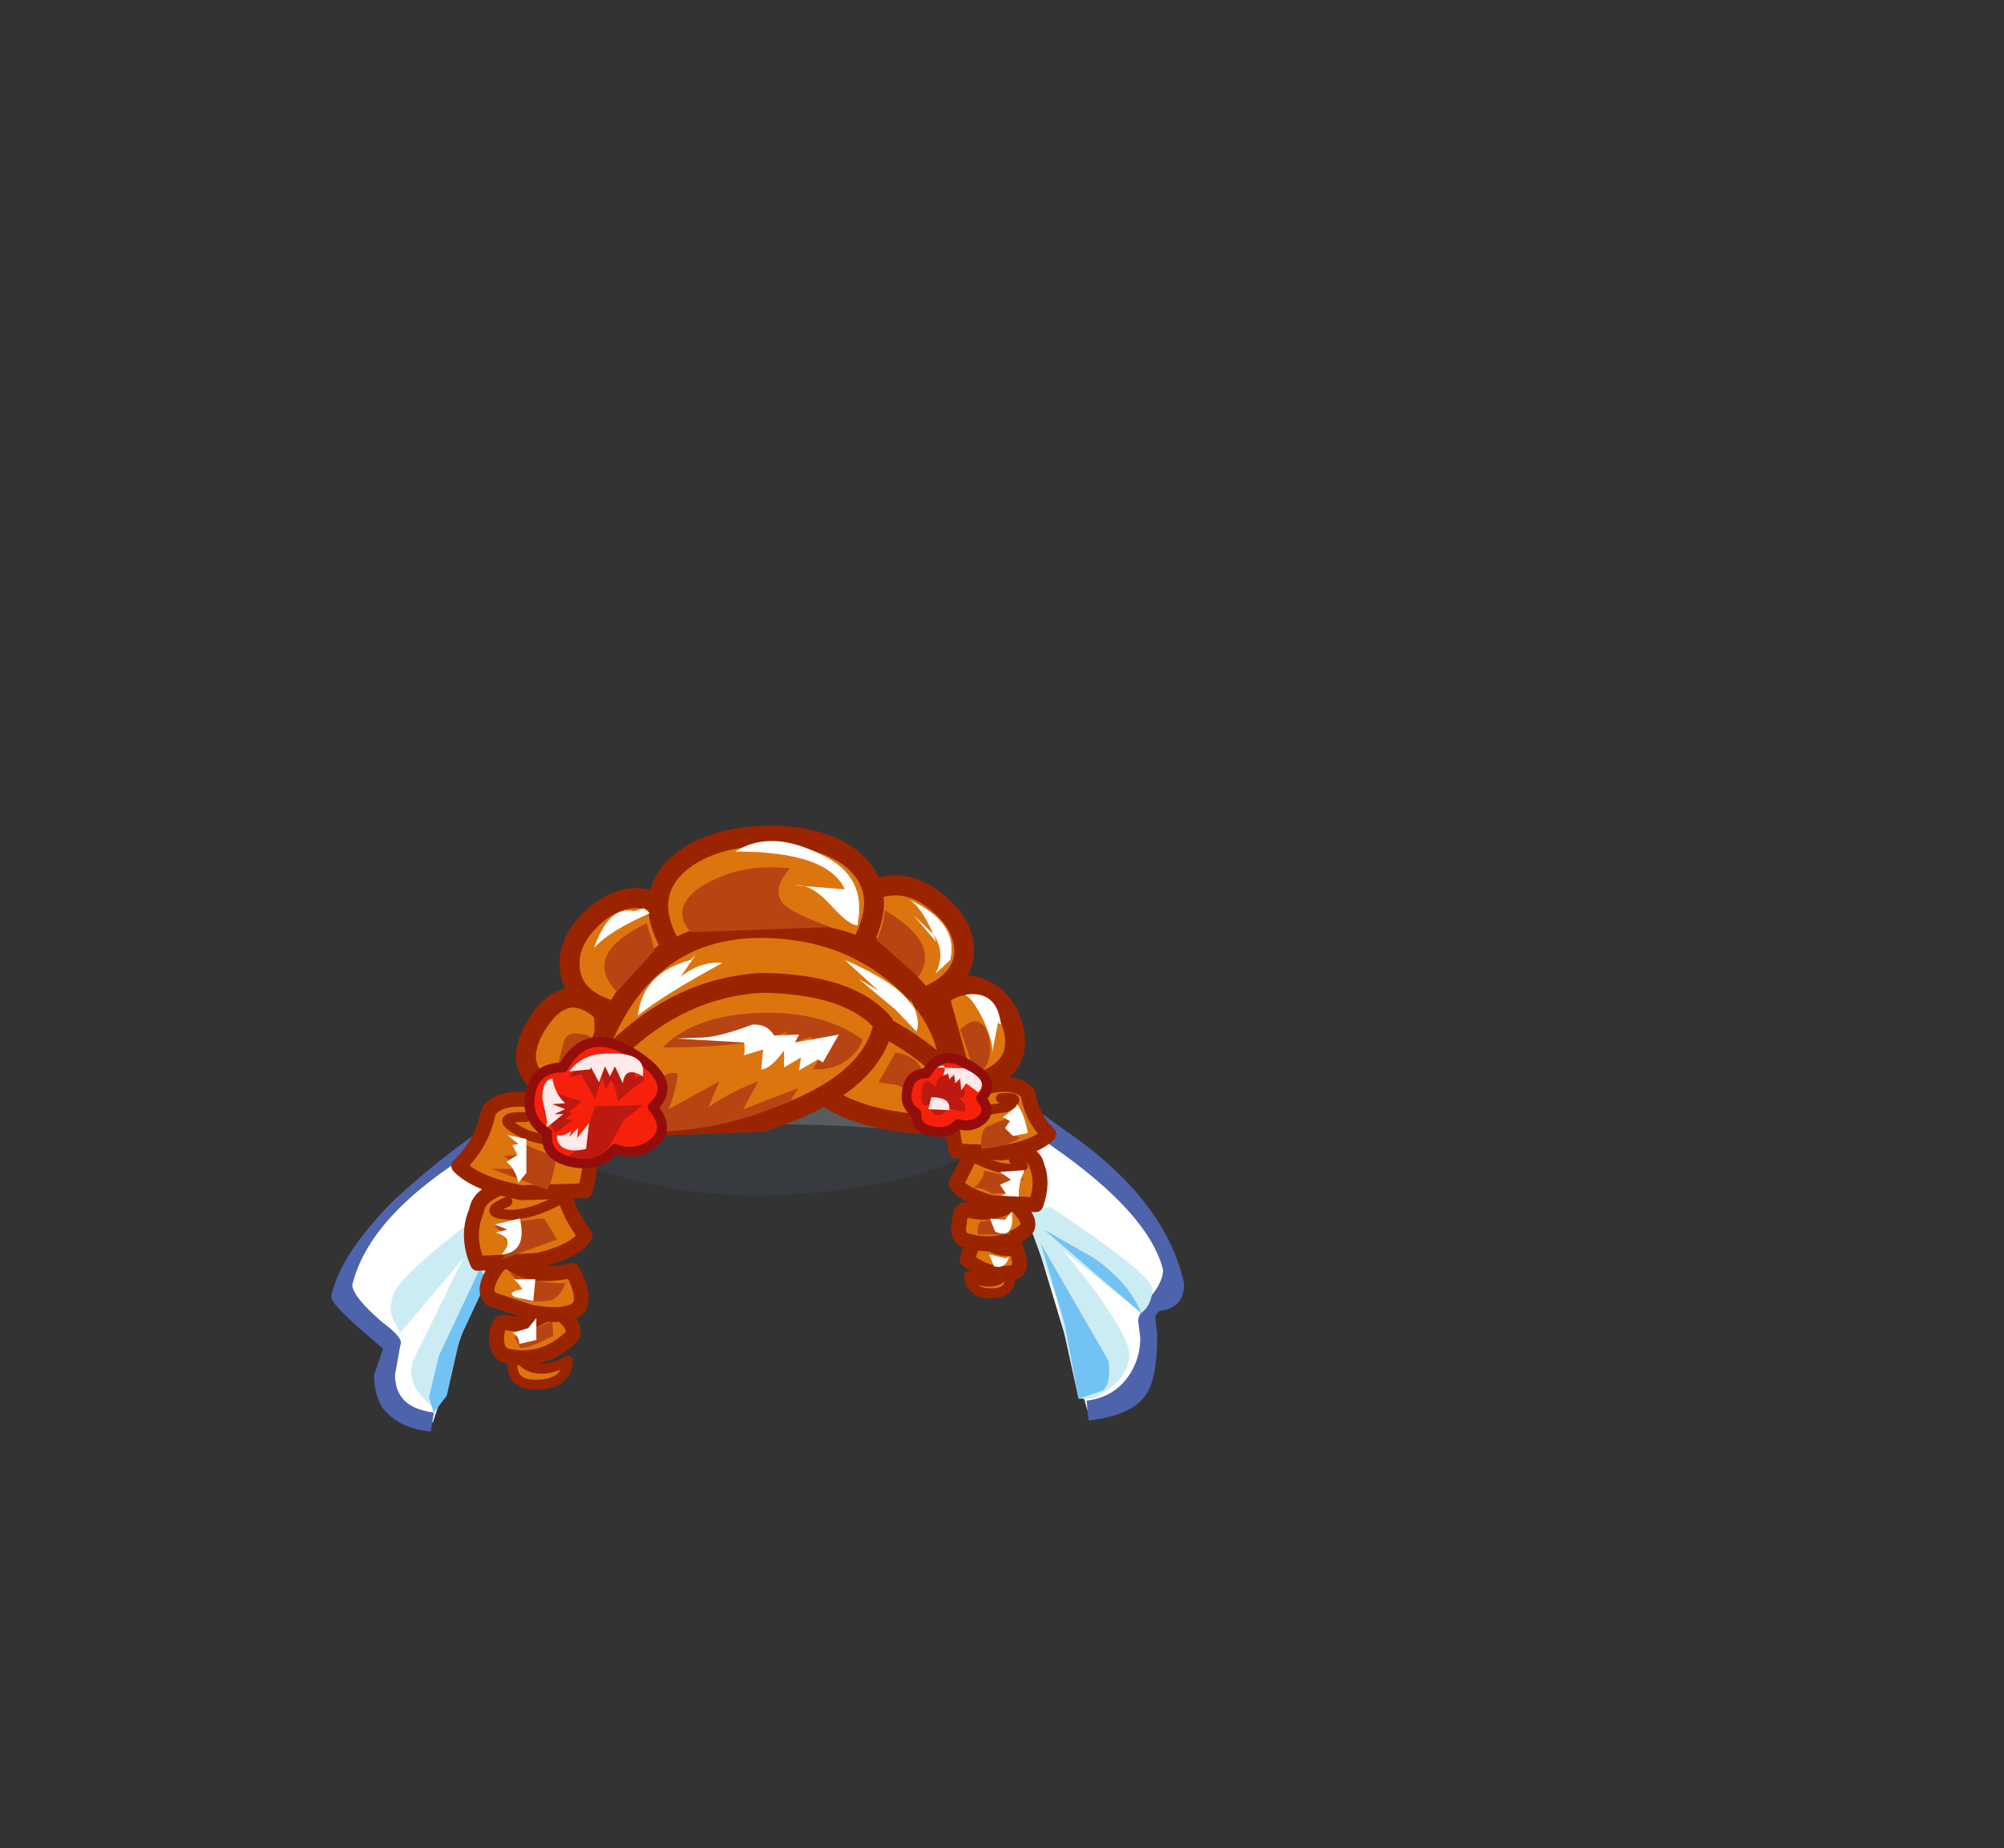 <svg xmlns:xlink="http://www.w3.org/1999/xlink" height="92.9" width="100.7" xmlns="http://www.w3.org/2000/svg"><rect width="100%" height="100%" fill="#333333" stroke="none"/><use height="30.45" transform="translate(16.65 41.5)" width="42.85" xlink:href="#a"/><defs><g id="a"><path d="M11 7.85Q7.75 9.7 2.2 10.2q-7.55.7-13.6-2.35.9-2.55 1.75-3.25 2.4-2 9-2 6.7 0 9.2 1.75.6.45 2.45 3.5" fill="#4f5e7d" fill-opacity=".161" fill-rule="evenodd" transform="translate(22 8.25)"/><path d="m10.35 5 .35 3Q8.05 6.75-.65 6.75q-5.4 0-8.5.75l-2 .7.95-3.2 9-1.55L10.35 5" fill="#8a8a8a" fill-opacity=".412" fill-rule="evenodd" transform="translate(22 8.25)"/><path d="M-19.05 17.8q-2.4-1.25-2.45-3 1.05-4.5 9.8-9l-5.2 15.95q-3.2-.4-2.15-3.95" fill="#fff" fill-rule="evenodd" transform="translate(22 8.25)"/><path d="m-12.1 5.45.15-.1.55.9-.2.1q-8.3 4.05-9.35 8.5.05.6 1.5 1.85.95.7.95 1.05l-.05.2-.25 1.4q0 .7.35 1.15.45.6 1.6.75l-.15.95q-1.6-.15-2.4-1.15-.45-.65-.45-1.7l.45-1.3-.45-.4q-2.15-1.8-2.15-2.2v-.1q1-4.2 9.9-9.9" fill="#4d63ab" fill-rule="evenodd" transform="translate(22 8.25)"/><path d="m-14.5 13.75.3.25-2.65 7q-1.45-1.1-1.05-2.35l2.9-5.9.5 1" fill="#ccecf4" fill-rule="evenodd" transform="translate(22 8.25)"/><path d="m-14.55 14.05.4.5-1.4 3-.65 2.85-.65.85-.25-.75.5-2.1 2.05-4.35" fill="#73c2f4" fill-rule="evenodd" transform="translate(22 8.25)"/><path d="m-14.4 11.25-.25 1.4-3.9 4.6-.4-.8q-.25-.95.5-1.8 1.25-1.4 4.05-3.4" fill="#ccecf4" fill-rule="evenodd" transform="translate(22 8.25)"/><path d="M19.1 16.55q1.1 4.1-3.1 4.6L10.95 4.4l5.1 4.1q3.6 2.65 4.25 5.55-.05 1.4-1.2 2.5" fill="#fff" fill-rule="evenodd" transform="translate(22 8.25)"/><path d="M20.85 14.75v.15q-.05 1.1-1.25 1.25l-.2.25.1.95q0 2.25-.6 3.05-.7 1-2.85 1.25l-.1-1q1.3-.15 2.05-1.15.65-.9.65-2l-.1-.8v-.2l.4-.85q.8-.8.85-1.55-.7-2.85-5.6-6.25-2.85-1.95-3.7-3.2l.85-.55q.8 1.05 3.5 2.95 5.05 3.45 6 7.7" fill="#4d63ab" fill-rule="evenodd" transform="translate(22 8.25)"/><path d="m14.05 12.3.25.2 1.9 2.4q1.9 2.6 1.9 3.4 0 1.35-1.85 2.25h-.7l-1.1-5-1.25-3.4.3-.5.55.65" fill="#ccecf4" fill-rule="evenodd" transform="translate(22 8.25)"/><path d="M14.1 10.9q5.15 3.4 5.15 4.15 0 .75-.55 1.2l-4.9-3.95-.7-1.15 1-.25" fill="#ccecf4" fill-rule="evenodd" transform="translate(22 8.25)"/><path d="M12.05 14q.3 1.25-.85 1.25-1.05.05-1.15-.85 1.45.7 2-.4" fill="#dd750e" fill-rule="evenodd" transform="translate(22 8.25)"/><path d="M34.05 22.25q-.55 1.1-2 .4.1.9 1.15.85 1.15 0 .85-1.25Z" fill="none" stroke="#9b2400" stroke-linecap="round" stroke-linejoin="round" stroke-width=".5"/><path d="M12.4 12.95q.4 1.15-.1 1.25-1.35.25-2.35-.65.4-1.2.6-1.1 1.1.75 1.85.5" fill="#dd750e" fill-rule="evenodd" transform="translate(22 8.25)"/><path d="M34.4 21.2q-.75.25-1.85-.5-.2-.1-.6 1.1 1 .9 2.35.65.5-.1.1-1.25Z" fill="none" stroke="#9b2400" stroke-linecap="round" stroke-linejoin="round" stroke-width=".75"/><path d="M12.25 10.65q1.1 1.05.6 1.45-1.2 1-2.95.5-.5-.15-.35-.85.05-.7.3-.7 1.6.4 2.4-.4" fill="#dd750e" fill-rule="evenodd" transform="translate(22 8.25)"/><path d="M34.25 18.9q-.8.8-2.4.4-.25 0-.3.7-.15.7.35.85 1.75.5 2.95-.5.5-.4-.6-1.45Z" fill="none" stroke="#9b2400" stroke-linecap="round" stroke-linejoin="round" stroke-width=".75"/><path d="M13.45 8.85q.35.85-.05 1.95l-2.25-.1q-1.4-.4-1.75-.95l.85-1.7 1.85-.15q1.25.3 1.35.95" fill="#dd750e" fill-rule="evenodd" transform="translate(22 8.25)"/><path d="M35.45 17.1q-.1-.65-1.35-.95l-1.85.15-.85 1.7q.35.55 1.75.95l2.25.1q.4-1.1.05-1.95Z" fill="none" stroke="#9b2400" stroke-linecap="round" stroke-linejoin="round" stroke-width=".75"/><path d="M34.3 16.8q.9.4 0 .45-.85.05-2.15-.65" fill="none" stroke="#9b2400" stroke-linecap="round" stroke-linejoin="round" stroke-width=".5"/><path d="M13 5.2q.2 1.25 1.05 2.05-.6.65-2.3.95L9.4 8.1q-.3-1.2-.15-2.15.3-.75 1.75-1.1 1.45-.3 2 .35" fill="#dd750e" fill-rule="evenodd" transform="translate(22 8.25)"/><path d="M35 13.45q-.55-.65-2-.35-1.45.35-1.75 1.1-.15.95.15 2.15l2.35.1q1.7-.3 2.3-.95-.85-.8-1.05-2.05Z" fill="none" stroke="#9b2400" stroke-linecap="round" stroke-linejoin="round" stroke-width=".75"/><path d="M33.65 13.7q1.2-.1.25.45l-2.6.4" fill="none" stroke="#9b2400" stroke-linecap="round" stroke-linejoin="round" stroke-width=".5"/><path d="M-11.75 19.85q-1.5 0-1.05-1.7.8 1.5 2.7.5-.1 1.2-1.65 1.2" fill="#dd750e" fill-rule="evenodd" transform="translate(22 8.25)"/><path d="M10.25 28.1q-1.5 0-1.05-1.7.8 1.5 2.7.5-.1 1.2-1.65 1.2Z" fill="none" stroke="#9b2400" stroke-linecap="round" stroke-linejoin="round" stroke-width=".5"/><path d="M-13.35 16.7q1.2.35 2.55-.7 1.35 1 .8 1.5-1.4 1.3-3.2.9-.5-.15-.5-.9.05-.75.35-.8" fill="#dd750e" fill-rule="evenodd" transform="translate(22 8.25)"/><path d="M8.65 24.95q1.2.35 2.55-.7 1.35 1 .8 1.5-1.4 1.3-3.2.9-.5-.15-.5-.9.05-.75.35-.8Z" fill="none" stroke="#9b2400" stroke-linecap="round" stroke-linejoin="round" stroke-width=".75"/><path d="M-13.15 13.6q1.1 1 3.25.5.95 1.8-.05 2.1-.7.25-2.05 0l-1.95-.65q-.45-.35 0-1.2.5-.85.8-.75" fill="#dd750e" fill-rule="evenodd" transform="translate(22 8.25)"/><path d="M8.85 21.85q1.1 1 3.25.5.95 1.8-.05 2.1-.7.25-2.05 0l-1.95-.65q-.45-.35 0-1.2.5-.85.8-.75Z" fill="none" stroke="#9b2400" stroke-linecap="round" stroke-linejoin="round" stroke-width=".75"/><path d="M-14.7 11.1q.1-.9 1.85-1.35 1.7-.4 2.5.25.2 1.15 1.1 2.35-.4.75-2.35 1.25l-3.05.15q-.6-1.4-.05-2.65" fill="#dd750e" fill-rule="evenodd" transform="translate(22 8.25)"/><path d="M7.3 19.35q.1-.9 1.85-1.35 1.7-.4 2.5.25.2 1.15 1.1 2.35-.4.75-2.35 1.25L7.35 22q-.6-1.4-.05-2.65Z" fill="none" stroke="#9b2400" stroke-linecap="round" stroke-linejoin="round" stroke-width=".75"/><path d="M8.85 18.9q-1.3.55-.05.65 1.15.1 2.95-.9" fill="none" stroke="#9b2400" stroke-linecap="round" stroke-linejoin="round" stroke-width=".5"/><path d="M-10.15 5.35q-3-.9-1.65-3.4 1.5-2.6 3.45-.85.45 2.15-1.8 4.25" fill="#dd750e" fill-rule="evenodd" transform="translate(22 8.25)"/><path d="M-10.15 5.35q-3-.9-1.65-3.4 1.5-2.6 3.45-.85.45 2.15-1.8 4.25Z" fill="none" stroke="#9b2400" stroke-linecap="round" stroke-linejoin="round" transform="translate(22 8.25)"/><path d="M-4.05-2.35Q-6-1.95-7.7 1.1-9.8.55-10-.95q-.2-1.35 1-2.55 1.2-1.2 2.55-1.1 1.55.15 2.4 2.25" fill="#dd750e" fill-rule="evenodd" transform="translate(22 8.25)"/><path d="M-4.05-2.35Q-6-1.95-7.7 1.1-9.8.55-10-.95q-.2-1.35 1-2.55 1.2-1.2 2.55-1.1 1.55.15 2.4 2.25Z" fill="none" stroke="#9b2400" stroke-linecap="round" stroke-linejoin="round" transform="translate(22 8.25)"/><path d="M6.05-1.45Q4.6-2.75 3.6-2.9q.65-2.05 2.25-2.3 1.4-.25 2.7.9Q9.8-3.25 9.8-1.9 9.75-.4 7.75.4l-1.7-1.85" fill="#dd750e" fill-rule="evenodd" transform="translate(22 8.25)"/><path d="M6.05-1.45 7.75.4q2-.8 2.05-2.3 0-1.35-1.25-2.4-1.3-1.15-2.7-.9-1.6.25-2.25 2.3 1 .15 2.45 1.45Z" fill="none" stroke="#9b2400" stroke-linecap="round" stroke-linejoin="round" transform="translate(22 8.25)"/><path d="M9.8 4.85 8.55.35q1-.85 2-.45 1 .35 1.5 1.4 1.2 2.85-2.25 3.55" fill="#dd750e" fill-rule="evenodd" transform="translate(22 8.25)"/><path d="M9.8 4.85q3.45-.7 2.25-3.55-.5-1.05-1.5-1.4-1-.4-2 .45l1.25 4.5Z" fill="none" stroke="#9b2400" stroke-linecap="round" stroke-linejoin="round" transform="translate(22 8.25)"/><path d="M4.55-2.1q-1.4-.8-4.85-.8-3.45 0-4.5.95-1.6-2.55.1-4.25 1.55-1.45 4.5-1.55 2.95-.05 4.5 1.3 1.8 1.65.25 4.35" fill="#dd750e" fill-rule="evenodd" transform="translate(22 8.25)"/><path d="M4.55-2.1q-1.4-.8-4.85-.8-3.45 0-4.5.95-1.6-2.55.1-4.25 1.55-1.45 4.5-1.55 2.95-.05 4.5 1.3 1.8 1.65.25 4.35Z" fill="none" stroke="#9b2400" stroke-linecap="round" stroke-linejoin="round" transform="translate(22 8.25)"/><path d="M9.9 6q-.95 1.2-4.4.45Q1.85 5.6 1.3 3.1 2.15.6 5.55 1.65 9 2.7 9.9 6" fill="#dd750e" fill-rule="evenodd" transform="translate(22 8.25)"/><path d="M9.9 6q-.95 1.2-4.4.45Q1.85 5.6 1.3 3.1 2.15.6 5.55 1.65 9 2.7 9.9 6Z" fill="none" stroke="#9b2400" stroke-linecap="round" stroke-linejoin="round" transform="translate(22 8.25)"/><path d="M6.6-.6Q9 1.5 9.15 4.35 5.55.85.85.5-4.5.1-9.05 4.35-6.6-4 1.2-3q3.1.4 5.4 2.4" fill="#dd750e" fill-rule="evenodd" transform="translate(22 8.25)"/><path d="M6.6-.6Q9 1.5 9.15 4.35 5.55.85.85.5-4.5.1-9.05 4.35-6.6-4 1.2-3q3.1.4 5.4 2.4Z" fill="none" stroke="#9b2400" stroke-linecap="round" stroke-linejoin="round" transform="translate(22 8.25)"/><path d="M-12.45 10.2q-2.3-.45-3.15-1.35 1.2-1.15 1.5-2.75.7-.9 2.7-.45 1.95.45 2.4 1.5.2 1.2-.25 2.95l-3.2.1" fill="#dd750e" fill-rule="evenodd" transform="translate(22 8.25)"/><path d="M9.55 18.45Q7.25 18 6.4 17.1q1.2-1.15 1.5-2.75.7-.9 2.7-.45 1.95.45 2.4 1.5.2 1.2-.25 2.95l-3.2.1Z" fill="none" stroke="#9b2400" stroke-linecap="round" stroke-linejoin="round" stroke-width=".75"/><path d="M9.75 14.65q-1.6-.05-.4.65 1.15.7 3.5.55" fill="none" stroke="#9b2400" stroke-linecap="round" stroke-linejoin="round" stroke-width=".5"/><path d="m-10.8 7 3.1-3.95Q-4.5-.1-.4-.35 4.05-.3 5.75 1.7 5.15 4.9-.4 6.65L-10.8 7" fill="#dd750e" fill-rule="evenodd" transform="translate(22 8.25)"/><path d="m-10.8 7 10.4-.35Q5.15 4.9 5.75 1.7 4.05-.3-.4-.35q-4.1.25-7.3 3.4L-10.8 7Z" fill="none" stroke="#9b2400" stroke-linecap="round" stroke-linejoin="round" transform="translate(22 8.25)"/><path d="m4.7 2.5-.1.25Q3.85 4.05 2.2 4l.7-1.25-1.2.45.45-.85q-.6.15-2.05.9L.9 2.1q-1.65.8-6.25.8 1.6-1.65 5.05-1.75 3.05-.05 5 1.35M1.1 5.55q-4.2 2-9.4 1.5 0-3.25 1.15-3.55-.25.55 0 1.95.35-.65 1.3-1.2l-.2 1.05Q-5.4 4-4.6 4.2q0 .6-.45 1.8l2.55-1.4-.55 1.3q1.15-.8 2.5-1.3L-1.3 6l2.75-1.05-.35.6M-12.65 7.5q.6.5 1.95.85-.15 1.2-.45 1.7L-13.95 9h1.55l-.95-.65.9-.05-.4-.55h.35l-.15-.25m1.1 4h.25l.65 1.05-2.8 1 .9-1.05-.8.05.5-.35q-.65.15-.95-.4l2.25-.3m1.25 3.25.1-.15q-.3 1.05-1.1 1.05-.95.1-1.3-.25l.55.1q-.75-1.15-1.1-1.35 1.25.6 2.85.6m-2.5 2.7 1.9-.8.05.75q-1.3.65-1.65.6l-.3-.55m25-11.1-.05-.1.3.25-.4.65.55.3q-.7.45-1.95.55-.05-1 .35-1.15l1.2-.5m.55 3.15h.1l-.75.3.25.4-1.15.05q-.65-.4-.95-.25.55-.5.55-.9l1.95.4m-2.15 2.15 1.65-.25-.15.9h-1.6q-.1-.25.1-.65M7.8 4.4l.55.2-1.05.75-.8-.55-1-.15.85-1.5q1.25.2 1.45 1.25M3.1-3.15l-7.05.25q-1-1.15.4-2.2 1.95-1.3 4.6-1-.9 1-.4 1.7.35.5 2.45 1.25m-9.25-.2.4 1.35-1.9 2.1q-1.8-1.85 1.5-3.45m-2.8 5.7L-10.5 4.6q-.3-.35.15-1.85.1-.85 1.4-.4M5.4-2.5q.4-.85.4-1.5Q8.65-2.35 7.5-.65L5.4-2.5M9.6 2q1.05-1 1.45.4.25 1.35-.65 1.95L9.6 2" fill="#b74513" fill-rule="evenodd" transform="translate(22 8.25)"/><path d="M-10.35 3.9q1.2-2.15 3.5-.7 2.35 1.45 1 2.7.9 1.05.05 1.8-.9.7-1.95.3-.8.95-2.2.65-1.35-.3-1.2-1.45-1.1-.7-.85-2 .25-1.3 1.65-1.3" fill="#f7210b" fill-rule="evenodd" transform="translate(22 8.25)"/><path d="M11.65 12.15q1.2-2.15 3.5-.7 2.35 1.45 1 2.7.9 1.05.05 1.8-.9.7-1.95.3-.8.95-2.2.65-1.35-.3-1.2-1.45-1.1-.7-.85-2 .25-1.3 1.65-1.3Z" fill="none" stroke="#930e0b" stroke-linecap="round" stroke-linejoin="round" stroke-width=".5"/><path d="M-7.6 5.6q-.15-.85-.35-1.05L-8.2 5l-.2-.6-.35 1.1-.7-1.25-.6.15q.4-.7 1.3-.85h1.15q.95.3.85.9l.35-.15.15.25-.6.4-.75.65m-2.35-.15.55.15-.7.55.2.05-.35.3.4.05-.9.65-.55-1-.1-.15.7.1-.75-1.25 1.5.55m-.1 2.9q.7-.5.8-1l.5-1.5 2.4-.05-.95.75-.75 1.35q-.75.9-2 .45" fill="#bc1911" fill-rule="evenodd" transform="translate(22 8.25)"/><path d="M-8.95 3.9-9 4l-1.05.1q.55-.7 1.35-.85 2.6-.3 2.35 1.1-.9-.55-1 .35l-.4-.85-.25.5-.25-.5-.3.8-.4-.75m-1.95 1.85.65.25-.55.25h.45l-.8.65-.05-.1.05-.15-.25-1.2q0-.9.5-1 .15.8.65 1.25l-.65.05m1.85.95L-9.2 8q-1.35.3-1.5-.65l.05.15v-.2q.3.1.7-.2l-.1.3.45-.45-.05.5.6-.75" fill="#ffe9e9" fill-rule="evenodd" transform="translate(22 8.25)"/><path d="M7.9 4.2q.75-1.3 2.15-.4 1.45.85.6 1.65.55.65 0 1.1-.5.4-1.15.2-.5.55-1.35.35-.8-.15-.75-.9-.65-.4-.45-1.2.15-.8.95-.8" fill="#f7210b" fill-rule="evenodd" transform="translate(22 8.25)"/><path d="M29.9 12.45q.75-1.3 2.15-.4 1.45.85.6 1.65.55.65 0 1.1-.5.4-1.15.2-.5.55-1.35.35-.8-.15-.75-.9-.65-.4-.45-1.2.15-.8.95-.8Z" fill="none" stroke="#930e0b" stroke-linecap="round" stroke-linejoin="round" stroke-width=".5"/><path d="M8.4 4.85q0-.75.9-.45l.5.55q.15.45-.25.5l.3.3v.4l-.9-.2q-.2.4-.5.35-.35-.1-.4-.55-.45.25-.4-.55.05-.8.5-.5l.25.15" fill="#bc1911" fill-rule="evenodd" transform="translate(22 8.25)"/><path d="M9.05 4.5 9 4.2l-.25.1q.25-.7-.3-.4l1.35.05q1.3.6.7 1.2l-.6-.45-.25.35-.05-.6-.25.25-.05-.45-.25.25m0 1.55L8 6l.15-.6q1 0 .9.65" fill="#ffe9e9" fill-rule="evenodd" transform="translate(22 8.25)"/><path d="M7.3 1 7.05.4q.6 1.1.35 1.7L6.35 1 4.5-.55l1 .6L3.8-1.5Q6.7-.25 7.3 1M-3.95-1.5l.25-.25-.75 1.1q1-.8 2.1-.7Q-5.3.25-6.6 1.3q.25-2.15 2.65-2.8m4.2 3.8 1.25-.05-.2.4 2.2-.4-.8 1.4-.25-.15-.95.55.1-.65-.85.5v-.85Q.05 4-.4 4l.1-1-1 .3q.1-.05.05-.65l-3.45-.2 1.4-.05q.85-.05 2.45-.65.75-.05 1.1.55m4.2-5.65v.1q-.4.05-1.35-1-1-1.1-1.8-1l2.5.2q-.85-1.9-5.5-1.9 1.8-1.15 4.4.2 2.2 1.05 1.75 3.4m-11.25-.6.5-.15.3.25q-2.05.9-2.8 1.75.75-2.15 2-1.85M8.25-2.8l.15.4-1.15-1.35 1 .95Q7.6-4.25 7-4.55 9.55-3.4 9.1-1.5l-.75.7q.55-1.05-.1-2m3.4 4.55-.15-.1-.3 1.55q.1-.45-.4-1.6Q10.25.45 9.85.25q1.6-.25 1.8 1.5m.75 4.15.05-.15q.35.4.55 1.45l-.75.15-.4-.4.25-.35-.35-.2.65-.5m.7 3.15h-.25q-.35.65-.3 1.35l-.9-.05.25-.1-.3-.45.55-.25-.55-.4 1.5-.1m-1.25 2.5.35-.4q.15 1.45-.85 1l-.25-.65.75.05m.05 1.95.15-.1q-.15.65-.75.5l-.25-.6.85.2m-24.1-6v1.7l-.4.5q-.15-.7-.6-1.05l.55-.35-.25-.5.3-.05-.55-.45.95.2m-.35 4v-.1q.45 1.8-.9 1.9.75-.8-.3-1.1l.6-.15-.65-.25 1.25-.3m.8 3.05-.1 1.1-.9-.2q-.5-.25.35-.4-.25-.4-.45-.5h1.1M-12.1 17l.4-.5v1.1l-.85.2q-.05-.45-.35-.55l.8-.25" fill="#fff" fill-rule="evenodd" transform="translate(22 8.25)"/><path d="m13.65 12.75 3.4 5.9q.15 1.15-.3 1.5l-1.2.4-.7-3.75-1.2-4.05m5.05 3.5-4.9-4.2 2.55 1.45q1.75 1.25 2.35 2.75" fill="#73c2f4" fill-rule="evenodd" transform="translate(22 8.25)"/></g></defs></svg>